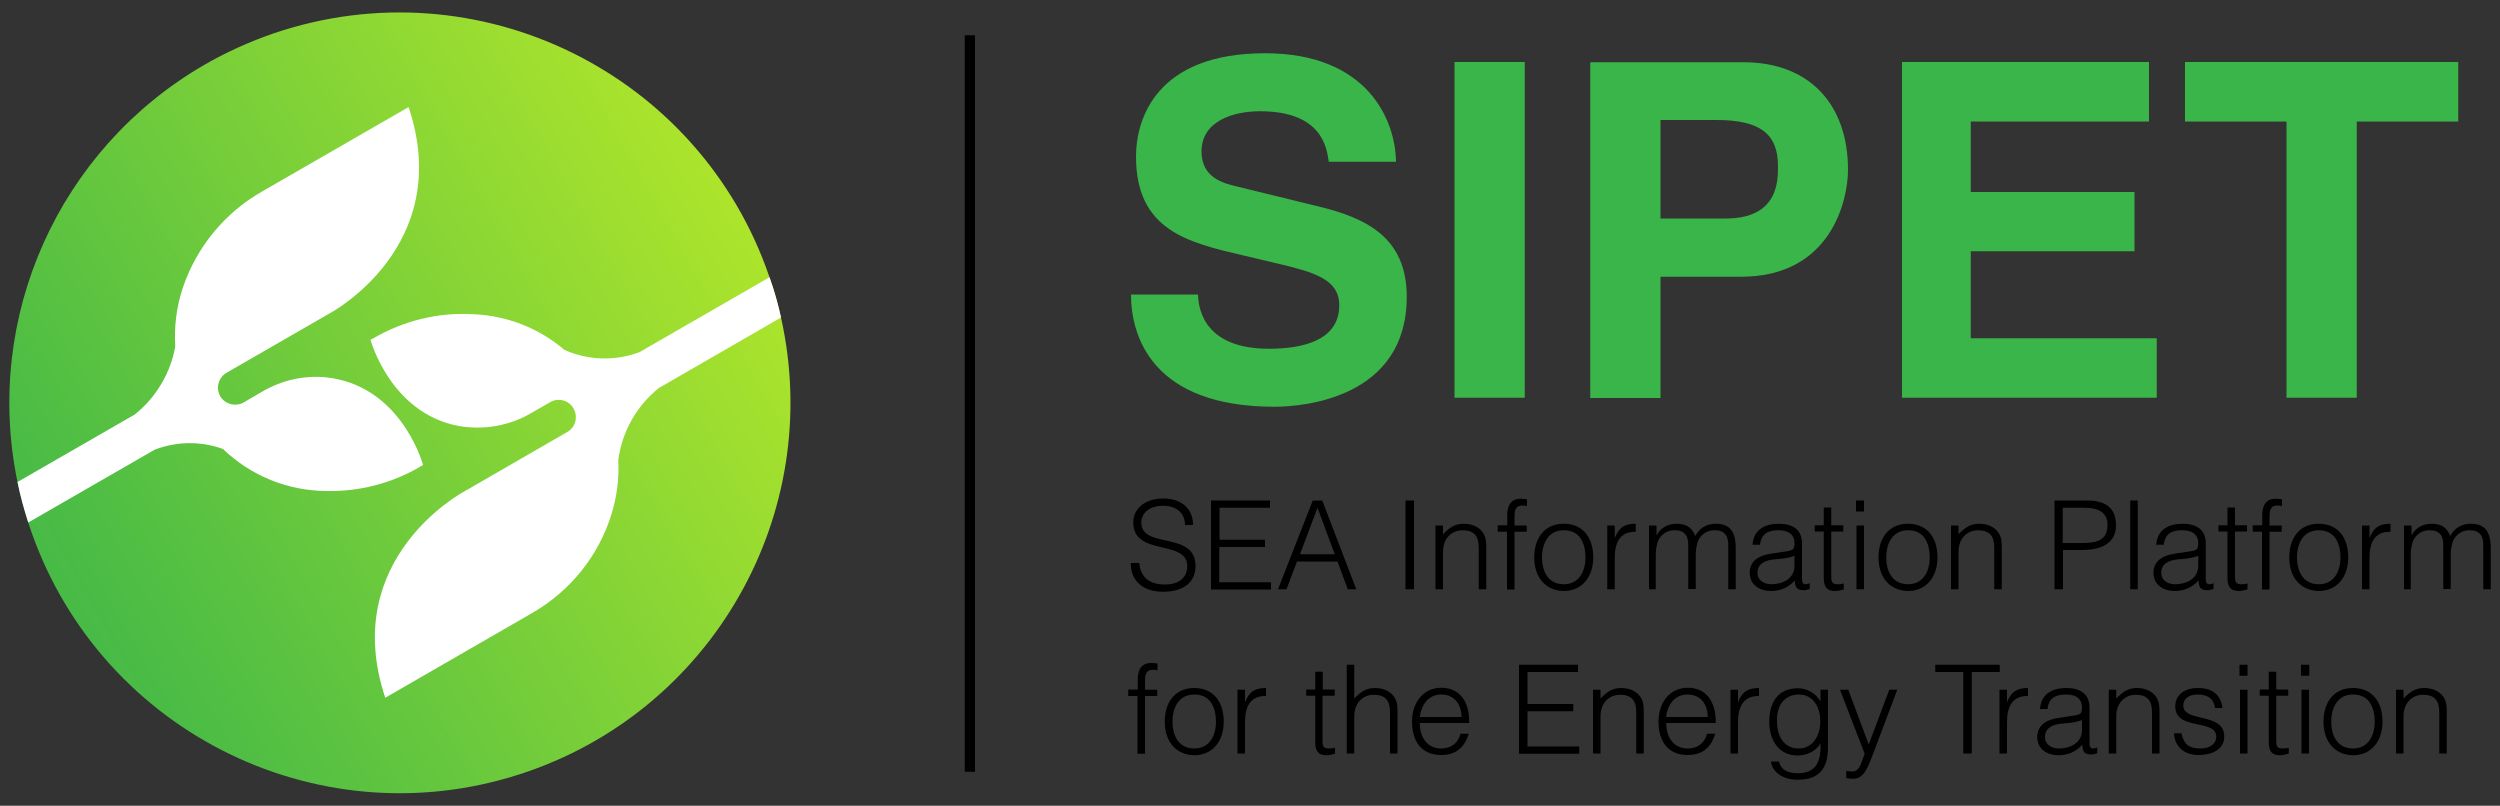 <?xml version="1.0" encoding="utf-8"?>
<!-- Generator: Adobe Illustrator 26.3.1, SVG Export Plug-In . SVG Version: 6.00 Build 0)  -->
<svg version="1.1" id="Layer_1" xmlns="http://www.w3.org/2000/svg" xmlns:xlink="http://www.w3.org/1999/xlink" x="0px" y="0px"
	 viewBox="0 0 1000 322.3" style="enable-background:new 0 0 1000 322.3;" xml:space="preserve">
<rect x="0" y="0" width="1000" height="322.3" fill="#333333" stroke="none"/>
<style type="text/css">
	.st0{clip-path:url(#SVGID_00000122701109582052233830000006977802837440533414_);}
	.st1{fill:url(#Rectangle_1208_00000177462200608711999790000003743640750271848884_);}
	.st2{fill:#FFFFFF;}
	.st3{fill:#39B54A;}
	.st4{enable-background:new    ;}
</style>
<g>
	<path id="Path_1063_00000085952507575968065230000015844897746760077190_" d="M390,308.7h-4.1V14.1h4.1V308.7z"/>
	<g>
		<defs>
			<path id="SVGID_1_" d="M81.8,25.9C23.5,59.6-6.7,126.9,7,192.8c1.1,5.5,2.6,10.9,4.3,16.2c26.5,82.1,114.5,127.2,196.6,100.7
				c76.8-24.8,122.1-104,104.5-182.7c-1.2-5.4-2.7-10.8-4.6-16.1C280,29.3,191.3-14.4,109.6,13.3C100,16.6,90.6,20.8,81.8,25.9"/>
		</defs>
		<clipPath id="SVGID_00000034806680328232874280000011145198454349728402_">
			<use xlink:href="#SVGID_1_"  style="overflow:visible;"/>
		</clipPath>
		
			<g id="Group_3135_00000003087707139159489390000013065302690589690512_" style="clip-path:url(#SVGID_00000034806680328232874280000011145198454349728402_);">
			
				<linearGradient id="Rectangle_1208_00000013889998207305287320000015087796966823577503_" gradientUnits="userSpaceOnUse" x1="-454.197" y1="695.001" x2="-458.311" y2="695.034" gradientTransform="matrix(95.393 -55.075 -55.135 -95.497 82002.234 41416.547)">
				<stop  offset="0" style="stop-color:#C2ED26"/>
				<stop  offset="0.788" style="stop-color:#4BBC45"/>
				<stop  offset="1" style="stop-color:#39B54A"/>
			</linearGradient>
			
				<polygon id="Rectangle_1208_00000005255058401654899300000007706911172401466021_" style="fill:url(#Rectangle_1208_00000013889998207305287320000015087796966823577503_);" points="
				-151.2,88.6 243.6,-139.3 471.8,255.9 77,483.9 			"/>
		</g>
	</g>
	<path id="Path_1024_00000127745508825571654250000007352443542359139249_" class="st2" d="M169.2,186c0,0,0.1-0.1,0-0.1
		c-0.5-1.9-9.6-32.1-39.1-35c-8.8-0.8-17.7,1.3-25.3,5.8l-7.2,4.2c-3.2,1.9-7.4,0.9-9.4-2.2c0-0.1,0-0.1-0.1-0.2c0,0,0-0.1-0.1-0.2
		c-1.8-3.3-0.5-7.5,2.8-9.3l41.3-23.8c0,0,49.9-26.6,31.4-82.2c0-0.1-0.1-0.1-0.2-0.1L105,76.5C90,85,78.6,98.8,73.1,115.2
		c-2.5,7.5-3.5,15.5-3,23.4c-1.9,10.7-7.7,20.4-16.2,27.2l0,0L7,192.8c1.1,5.5,2.6,10.9,4.3,16.2L62,179.8h0.1
		c8.7-3.3,18.3-3.4,27.1-0.2c11.1,10.7,25.9,16.7,41.3,16.8c13.3,0.3,26.3-3.1,37.7-9.8L169.2,186L169.2,186z"/>
	<path id="Path_1025_00000019668383055280773410000012596454854243349150_" class="st2" d="M312.4,127c-1.2-5.5-2.7-10.8-4.6-16.1
		l-51.9,29.9h-0.1l-0.1,0.1c-9.7,3.6-20.5,3.3-30-1l0,0c-10.1-8.6-22.8-13.6-36-14.2c-14.2-0.9-28.2,2.5-40.5,9.7l-1,0.5
		c0,0,7.8,29,34.8,34.4c10.2,1.9,20.8,0.1,29.7-5.2l7.3-4.2c3.2-1.9,7.4-0.9,9.3,2.3c0,0,0,0.1,0.1,0.2s0,0.1,0.1,0.2
		c1.8,3.3,0.6,7.4-2.6,9.2l-41.4,23.9c0,0-50,26.6-31.4,82.4l58.6-33.8c15.4-8.8,26.9-23.1,32-40c2.1-6.9,3-14.1,2.6-21.2l0,0
		c1.5-11.5,7.4-21.9,16.5-29.1h0.1L312.4,127L312.4,127z"/>
	<path id="Path_1055_00000135681123085696145390000014551679763035389095_" class="st3" d="M452.4,117.8c0,16.6,8.4,44.9,57.4,44.9
		c11.8,0,52.9-3.6,52.9-44c0-24.1-16.8-31.6-35.2-36.1l-32.7-8c-5.6-1.3-14.2-3.6-14.2-14c0-12.2,12.7-16.1,23.4-16.1
		c24.5,0,26.7,14.2,27.5,20.2h26.9c-0.2-16.5-11.2-43.4-52.4-43.4c-43.6,0-51.6,26.4-51.6,41.3c0,29.6,20.9,34.4,42.6,39.5l14.4,3.4
		c14.2,3.4,24.3,6.2,24.3,16.6c0,14.2-14.8,17.4-28.1,17.4c-24.5,0-28.2-14.2-28.4-21.7L452.4,117.8z M609.9,24.8h-28.1v134.3h28.1
		V24.8z M664.2,110.7h32.2c36.1,0,42.8-30.7,42.8-42.8c0-26.4-15.7-43-41.7-43h-61.4v134.3h28.1V110.7z M664.2,87.5V48h22.3
		c17.4,0,24.7,5.4,24.7,18.5c0,6,0,20.9-20.9,20.9H664.2z M859.6,24.8h-98.8v134.3h101.9v-23.8h-74.4v-34.8h65.5V76.8h-65.5V48.6
		h71.3V24.8z M942.7,48.6h40.6V24.8H874v23.8h40.6v110.5h28.1L942.7,48.6z"/>
	<g class="st4">
		<path d="M455.7,225.1c0.5,6.4,4.8,8.7,10.2,8.7c6.4,0,9-3.4,9-7.3c0-11-21.6-3.7-21.6-17.6c0-4.9,4.1-9.5,12-9.5
			c8,0,12,4.8,11.9,10.6H474c0-5.4-4.2-7.7-8.7-7.7c-6.8,0-9.3,4.2-8.7,7.8c1.5,9.2,21.6,2.6,21.6,16.3c0,6.5-4.8,10.3-13,10.3
			c-7.4,0-12.9-3.8-12.9-11.5H455.7z"/>
		<path d="M484.4,235.7v-35.5H508v2.9h-20.2v12.8H506v2.9h-18.3v14.1h20.7v2.9H484.4z"/>
		<path d="M511.2,235.7l13.9-35.5h3.8l13.6,35.5h-3.4l-4.1-11.1h-16.2l-4.2,11.1H511.2z M520,221.7h13.9l-6.9-18.6L520,221.7z"/>
		<path d="M562.2,235.7v-35.5h3.4v35.5H562.2z"/>
		<path d="M577.2,235.7h-3v-25.5h3v3.5c2.4-2.5,4.7-4.2,8.2-4.2c3.1,0,6,1,7.8,3.6c1.2,1.8,1.3,3.7,1.3,5.9v16.7h-3V219
			c0-4.6-1.9-6.9-6.6-6.9c-3.6,0-6.2,2.4-7.1,5c-0.6,1.6-0.6,3.1-0.6,4.8V235.7z"/>
		<path d="M599.1,212.6v-2.5h3.8v-4c0-4,1.5-6.6,5.4-6.6c0.9,0,1.7,0.1,2.5,0.2v2.7c-0.6-0.1-1.2-0.2-1.8-0.2
			c-3.1,0-3.2,2.5-3.2,4.8v3.2h4.9v2.5h-4.9v23.1h-3v-23.1H599.1z"/>
		<path d="M613.7,222.9c0-7.4,3.9-13.4,11.8-13.4c8,0,11.8,6,11.8,13.4c0,8.1-4.7,13.5-11.8,13.5C619,236.3,613.7,231.8,613.7,222.9
			z M625.5,212.1c-6.2,0-8.7,5.3-8.7,10.8c0,6.4,3,10.8,8.7,10.8c6.2,0,8.7-5.3,8.7-10.8C634.1,216.9,631.8,212.1,625.5,212.1z"/>
		<path d="M645.9,235.7h-3v-25.5h3v4.8h0.1c1.6-4.1,4-5.5,8.3-5.5v3.2c-6.7-0.1-8.4,4.8-8.4,10.5V235.7z"/>
		<path d="M662.6,235.7h-3v-25.5h3v3.8h0.1c1.5-2.9,4.6-4.5,7.9-4.5c4.7,0,6.4,2.2,7.5,4.9c1.7-3.3,4.7-4.9,8.3-4.9
			c6.9,0,7.9,5,7.9,10.1v16.1h-3V218c0-3.6-1.3-5.9-5.5-5.9c-2.2,0-4.3,0.9-5.8,2.9c-1.3,1.7-1.7,4.8-1.7,6.9v13.7h-3V218
			c0-3.6-1.3-5.9-5.5-5.9c-2.2,0-4.3,0.9-5.8,2.9c-1.3,1.7-1.7,4.8-1.7,6.9V235.7z"/>
		<path d="M712.8,220.8c1.1-0.1,2.9-0.4,3.9-0.8c1-0.4,1.1-1.8,1.1-2.7c0-3-1.8-5.2-6.4-5.2c-4.1,0-6.9,1.3-7.4,5.8h-3
			c0.4-6,4.9-8.4,10.5-8.4c5.2,0,9.3,2,9.3,7.9v13.9c0,2.3,0.6,2.9,3.1,2v2.3c-0.4,0.1-1.5,0.5-2.3,0.5c-0.5,0-0.9-0.1-1.3-0.1
			c-2-0.3-2.3-2-2.4-3.8c-2.5,2.8-5.8,4.2-9.5,4.2c-4.5,0-8.5-2.4-8.5-7.3c0-4.3,3-6.9,8.9-7.7L712.8,220.8z M717.8,222.3
			c-2.5,1-5.1,1.2-7.6,1.4c-4.5,0.3-7.2,2-7.2,5.4c0,3.1,2.7,4.6,5.5,4.6c4.7,0,9.3-2.3,9.3-7.4V222.3z"/>
		<path d="M737.4,235.8c-0.7,0.1-2,0.6-3.4,0.6c-2.9,0-4.5-1.3-4.5-5.1v-18.7h-3.6v-2.5h3.6v-7.1h3v7.1h4.8v2.5h-4.8v17.5
			c0,2.5,0.1,3.6,2.6,3.6c0.8,0,1.6-0.1,2.4-0.3V235.8z"/>
		<path d="M742.4,204.6v-4.4h3.2v4.4H742.4z M742.6,235.7v-25.5h3v25.5H742.6z"/>
		<path d="M751.4,222.9c0-7.4,3.9-13.4,11.8-13.4c8,0,11.8,6,11.8,13.4c0,8.1-4.7,13.5-11.8,13.5
			C756.7,236.3,751.4,231.8,751.4,222.9z M763.2,212.1c-6.2,0-8.7,5.3-8.7,10.8c0,6.4,3,10.8,8.7,10.8c6.2,0,8.7-5.3,8.7-10.8
			C771.8,216.9,769.5,212.1,763.2,212.1z"/>
		<path d="M783.4,235.7h-3v-25.5h3v3.5c2.4-2.5,4.7-4.2,8.2-4.2c3.1,0,6,1,7.8,3.6c1.2,1.8,1.3,3.7,1.3,5.9v16.7h-3V219
			c0-4.6-1.9-6.9-6.6-6.9c-3.6,0-6.2,2.4-7.1,5c-0.6,1.6-0.6,3.1-0.6,4.8V235.7z"/>
		<path d="M821.8,235.7v-35.5h13c9.2,0,11.6,4.6,11.6,9.9c0,7.9-7,9.9-13.6,9.9h-7.6v15.7H821.8z M832.9,217.2
			c6.3,0,10.1-1.3,10.1-7.3c0-4.4-2.9-6.8-9.2-6.8h-8.7v14.1H832.9z"/>
		<path d="M852.1,235.7v-35.5h3v35.5H852.1z"/>
		<path d="M874.3,220.8c1.1-0.1,2.9-0.4,3.9-0.8c1-0.4,1.1-1.8,1.1-2.7c0-3-1.8-5.2-6.4-5.2c-4.1,0-6.9,1.3-7.4,5.8h-3
			c0.4-6,4.9-8.4,10.5-8.4c5.2,0,9.3,2,9.3,7.9v13.9c0,2.3,0.6,2.9,3.1,2v2.3c-0.4,0.1-1.5,0.5-2.3,0.5c-0.5,0-0.9-0.1-1.3-0.1
			c-2-0.3-2.3-2-2.4-3.8c-2.5,2.8-5.8,4.2-9.5,4.2c-4.5,0-8.5-2.4-8.5-7.3c0-4.3,3-6.9,8.9-7.7L874.3,220.8z M879.3,222.3
			c-2.5,1-5.1,1.2-7.6,1.4c-4.5,0.3-7.2,2-7.2,5.4c0,3.1,2.7,4.6,5.5,4.6c4.7,0,9.3-2.3,9.3-7.4V222.3z"/>
		<path d="M898.9,235.8c-0.7,0.1-2,0.6-3.4,0.6c-2.9,0-4.5-1.3-4.5-5.1v-18.7h-3.6v-2.5h3.6v-7.1h3v7.1h4.8v2.5h-4.8v17.5
			c0,2.5,0.1,3.6,2.6,3.6c0.8,0,1.6-0.1,2.4-0.3V235.8z"/>
		<path d="M901.1,212.6v-2.5h3.8v-4c0-4,1.5-6.6,5.4-6.6c0.9,0,1.7,0.1,2.5,0.2v2.7c-0.6-0.1-1.2-0.2-1.8-0.2
			c-3.1,0-3.2,2.5-3.2,4.8v3.2h4.9v2.5h-4.9v23.1h-3v-23.1H901.1z"/>
		<path d="M915.7,222.9c0-7.4,3.9-13.4,11.8-13.4c8,0,11.8,6,11.8,13.4c0,8.1-4.7,13.5-11.8,13.5C921,236.3,915.7,231.8,915.7,222.9
			z M927.5,212.1c-6.2,0-8.7,5.3-8.7,10.8c0,6.4,3,10.8,8.7,10.8c6.2,0,8.7-5.3,8.7-10.8C936.1,216.9,933.7,212.1,927.5,212.1z"/>
		<path d="M947.8,235.7h-3v-25.5h3v4.8h0.1c1.6-4.1,4-5.5,8.3-5.5v3.2c-6.7-0.1-8.4,4.8-8.4,10.5V235.7z"/>
		<path d="M964.6,235.7h-3v-25.5h3v3.8h0.1c1.5-2.9,4.6-4.5,7.9-4.5c4.7,0,6.4,2.2,7.5,4.9c1.7-3.3,4.7-4.9,8.3-4.9
			c6.9,0,7.9,5,7.9,10.1v16.1h-3V218c0-3.6-1.3-5.9-5.5-5.9c-2.2,0-4.3,0.9-5.8,2.9c-1.3,1.7-1.7,4.8-1.7,6.9v13.7h-3V218
			c0-3.6-1.3-5.9-5.5-5.9c-2.2,0-4.3,0.9-5.8,2.9c-1.3,1.7-1.7,4.8-1.7,6.9V235.7z"/>
	</g>
	<g class="st4">
		<path d="M451.3,278.3v-2.5h3.8v-4c0-4,1.5-6.6,5.4-6.6c0.9,0,1.7,0.1,2.5,0.2v2.7c-0.6-0.1-1.2-0.2-1.8-0.2
			c-3.1,0-3.2,2.5-3.2,4.8v3.2h4.9v2.5H458v23.1h-3v-23.1H451.3z"/>
		<path d="M465.9,288.6c0-7.4,3.9-13.4,11.8-13.4c8,0,11.8,6,11.8,13.4c0,8.1-4.7,13.5-11.8,13.5C471.2,302,465.9,297.5,465.9,288.6
			z M477.7,277.8c-6.2,0-8.7,5.3-8.7,10.8c0,6.4,3,10.8,8.7,10.8c6.2,0,8.7-5.3,8.7-10.8C486.3,282.6,484,277.8,477.7,277.8z"/>
		<path d="M498,301.4h-3v-25.5h3v4.8h0.1c1.6-4.1,4-5.5,8.3-5.5v3.2c-6.7-0.1-8.4,4.8-8.4,10.5V301.4z"/>
		<path d="M534,301.5c-0.7,0.1-2,0.6-3.4,0.6c-2.9,0-4.5-1.3-4.5-5.1v-18.7h-3.6v-2.5h3.6v-7.1h3v7.1h4.8v2.5H529v17.5
			c0,2.5,0.1,3.6,2.6,3.6c0.8,0,1.6-0.1,2.4-0.3V301.5z"/>
		<path d="M538.7,301.4v-35.5h3v13.5c2.4-2.5,4.7-4.2,8.2-4.2c3.1,0,6,1,7.8,3.6c1.2,1.8,1.3,3.7,1.3,5.9v16.7h-3v-16.6
			c0-4.6-1.9-6.9-6.6-6.9c-3.6,0-6.2,2.4-7.1,5c-0.6,1.6-0.6,3.1-0.6,4.8v13.7H538.7z"/>
		<path d="M567.9,289.3c0,5.5,2.9,10.1,8.6,10.1c3.8,0,6.8-2.1,7.7-5.9h3.3c-1.5,4.8-4.5,8.5-11,8.5c-8.2,0-11.7-5.8-11.7-13.4
			c0-7.4,4.4-13.5,11.7-13.5c7,0,11.3,5,11.2,14.1H567.9z M584.6,286.8c0-5-2.8-9-8.1-9c-5.2,0-8,4.2-8.6,9H584.6z"/>
		<path d="M607.6,301.4v-35.5h23.6v2.9H611v12.8h18.3v2.9H611v14.1h20.7v2.9H607.6z"/>
		<path d="M640.2,301.4h-3v-25.5h3v3.5c2.4-2.5,4.7-4.2,8.2-4.2c3.1,0,6,1,7.8,3.6c1.2,1.8,1.3,3.7,1.3,5.9v16.7h-3v-16.6
			c0-4.6-1.9-6.9-6.6-6.9c-3.6,0-6.2,2.4-7.1,5c-0.6,1.6-0.6,3.1-0.6,4.8V301.4z"/>
		<path d="M666.5,289.3c0,5.5,2.9,10.1,8.6,10.1c3.8,0,6.8-2.1,7.7-5.9h3.3c-1.5,4.8-4.5,8.5-11,8.5c-8.2,0-11.7-5.8-11.7-13.4
			c0-7.4,4.4-13.5,11.7-13.5c7,0,11.3,5,11.2,14.1H666.5z M683.1,286.8c0-5-2.8-9-8.1-9c-5.2,0-8,4.2-8.6,9H683.1z"/>
		<path d="M695.2,301.4h-3v-25.5h3v4.8h0.1c1.6-4.1,4-5.5,8.3-5.5v3.2c-6.6-0.1-8.4,4.8-8.4,10.5V301.4z"/>
		<path d="M728.2,275.9h3v23.1c0,6.8-2.3,12.9-12,12.9c-7.5,0-10.6-4.3-10.8-7.3h3.2c0.9,3.8,4.1,4.7,7.6,4.7c8.1,0,9.2-6,9-11.9
			c-1.9,3.1-5.5,4.8-9.1,4.8c-7.8,0-11.4-6.4-11.4-13.5c0-7.5,3.3-13.4,11.5-13.4c3.3,0,7.1,1.8,8.9,5.2h0.1V275.9z M719.5,277.8
			c-5,0-8.7,3.6-8.7,10c-0.2,6.4,2.6,11.6,8.7,11.6c5.4,0,8.6-4.9,8.6-10.7C728.2,282.6,725.1,277.8,719.5,277.8z"/>
		<path d="M738.4,308.3c0.8,0.1,1.6,0.3,2.5,0.3c3.4,0,3.8-4.8,5-7l-9.9-25.7h3.3l8.2,21.9l8.2-21.9h3.2l-9.5,25.2
			c-2.4,6.4-4,10.4-8.1,10.4c-1,0-2-0.1-2.8-0.3V308.3z"/>
		<path d="M774.1,265.9h25.8v2.9h-11.2v32.6h-3.4v-32.6h-11.2V265.9z"/>
		<path d="M802.8,301.4h-3v-25.5h3v4.8h0.1c1.6-4.1,4-5.5,8.3-5.5v3.2c-6.7-0.1-8.4,4.8-8.4,10.5V301.4z"/>
		<path d="M827.8,286.5c1.1-0.1,2.9-0.4,3.9-0.8c1-0.4,1.1-1.8,1.1-2.7c0-3-1.8-5.2-6.4-5.2c-4.1,0-6.9,1.3-7.4,5.8h-3
			c0.4-6,4.9-8.4,10.5-8.4c5.2,0,9.3,2,9.3,7.9V297c0,2.3,0.6,2.9,3.1,2v2.3c-0.4,0.1-1.5,0.5-2.3,0.5c-0.5,0-0.9-0.1-1.3-0.1
			c-2-0.3-2.3-2-2.4-3.8c-2.5,2.8-5.8,4.2-9.5,4.2c-4.5,0-8.5-2.4-8.5-7.3c0-4.3,3-6.9,8.9-7.7L827.8,286.5z M832.8,288
			c-2.5,1-5.1,1.2-7.6,1.4c-4.5,0.3-7.2,2-7.2,5.4c0,3.1,2.7,4.6,5.5,4.6c4.7,0,9.3-2.3,9.3-7.4V288z"/>
		<path d="M846.5,301.4h-3v-25.5h3v3.5c2.4-2.5,4.7-4.2,8.2-4.2c3.1,0,6,1,7.8,3.6c1.2,1.8,1.3,3.7,1.3,5.9v16.7h-3v-16.6
			c0-4.6-1.9-6.9-6.6-6.9c-3.6,0-6.2,2.4-7.1,5c-0.6,1.6-0.6,3.1-0.6,4.8V301.4z"/>
		<path d="M872.6,293.4c0.9,4.4,3.2,6,7.6,6c4.3,0,6.3-2.3,6.3-4.7c0-7.4-16.4-2.2-16.4-12.2c0-4.2,3.3-7.3,9-7.3
			c5.5,0,9.1,2.3,9.9,8h-3c-0.5-3.9-3.2-5.4-6.9-5.4c-3.7,0-5.8,1.8-5.8,4.4c0,6.9,16.4,2.6,16.4,12.4c0,4.9-4.4,7.4-10.4,7.4
			s-9.5-3.8-9.7-8.7H872.6z"/>
		<path d="M895.8,270.3v-4.4h3.2v4.4H895.8z M896,301.4v-25.5h3v25.5H896z"/>
		<path d="M915.4,301.5c-0.7,0.1-2,0.6-3.4,0.6c-2.9,0-4.5-1.3-4.5-5.1v-18.7h-3.6v-2.5h3.6v-7.1h3v7.1h4.8v2.5h-4.8v17.5
			c0,2.5,0.1,3.6,2.6,3.6c0.8,0,1.6-0.1,2.4-0.3V301.5z"/>
		<path d="M920.4,270.3v-4.4h3.3v4.4H920.4z M920.6,301.4v-25.5h3v25.5H920.6z"/>
		<path d="M929.4,288.6c0-7.4,3.9-13.4,11.8-13.4c8,0,11.8,6,11.8,13.4c0,8.1-4.7,13.5-11.8,13.5C934.7,302,929.4,297.5,929.4,288.6
			z M941.2,277.8c-6.2,0-8.7,5.3-8.7,10.8c0,6.4,3,10.8,8.7,10.8c6.2,0,8.7-5.3,8.7-10.8C949.8,282.6,947.5,277.8,941.2,277.8z"/>
		<path d="M961.4,301.4h-3v-25.5h3v3.5c2.4-2.5,4.7-4.2,8.2-4.2c3.1,0,6,1,7.8,3.6c1.2,1.8,1.3,3.7,1.3,5.9v16.7h-3v-16.6
			c0-4.6-1.9-6.9-6.6-6.9c-3.6,0-6.2,2.4-7.1,5c-0.6,1.6-0.6,3.1-0.6,4.8V301.4z"/>
	</g>
</g>
</svg>
